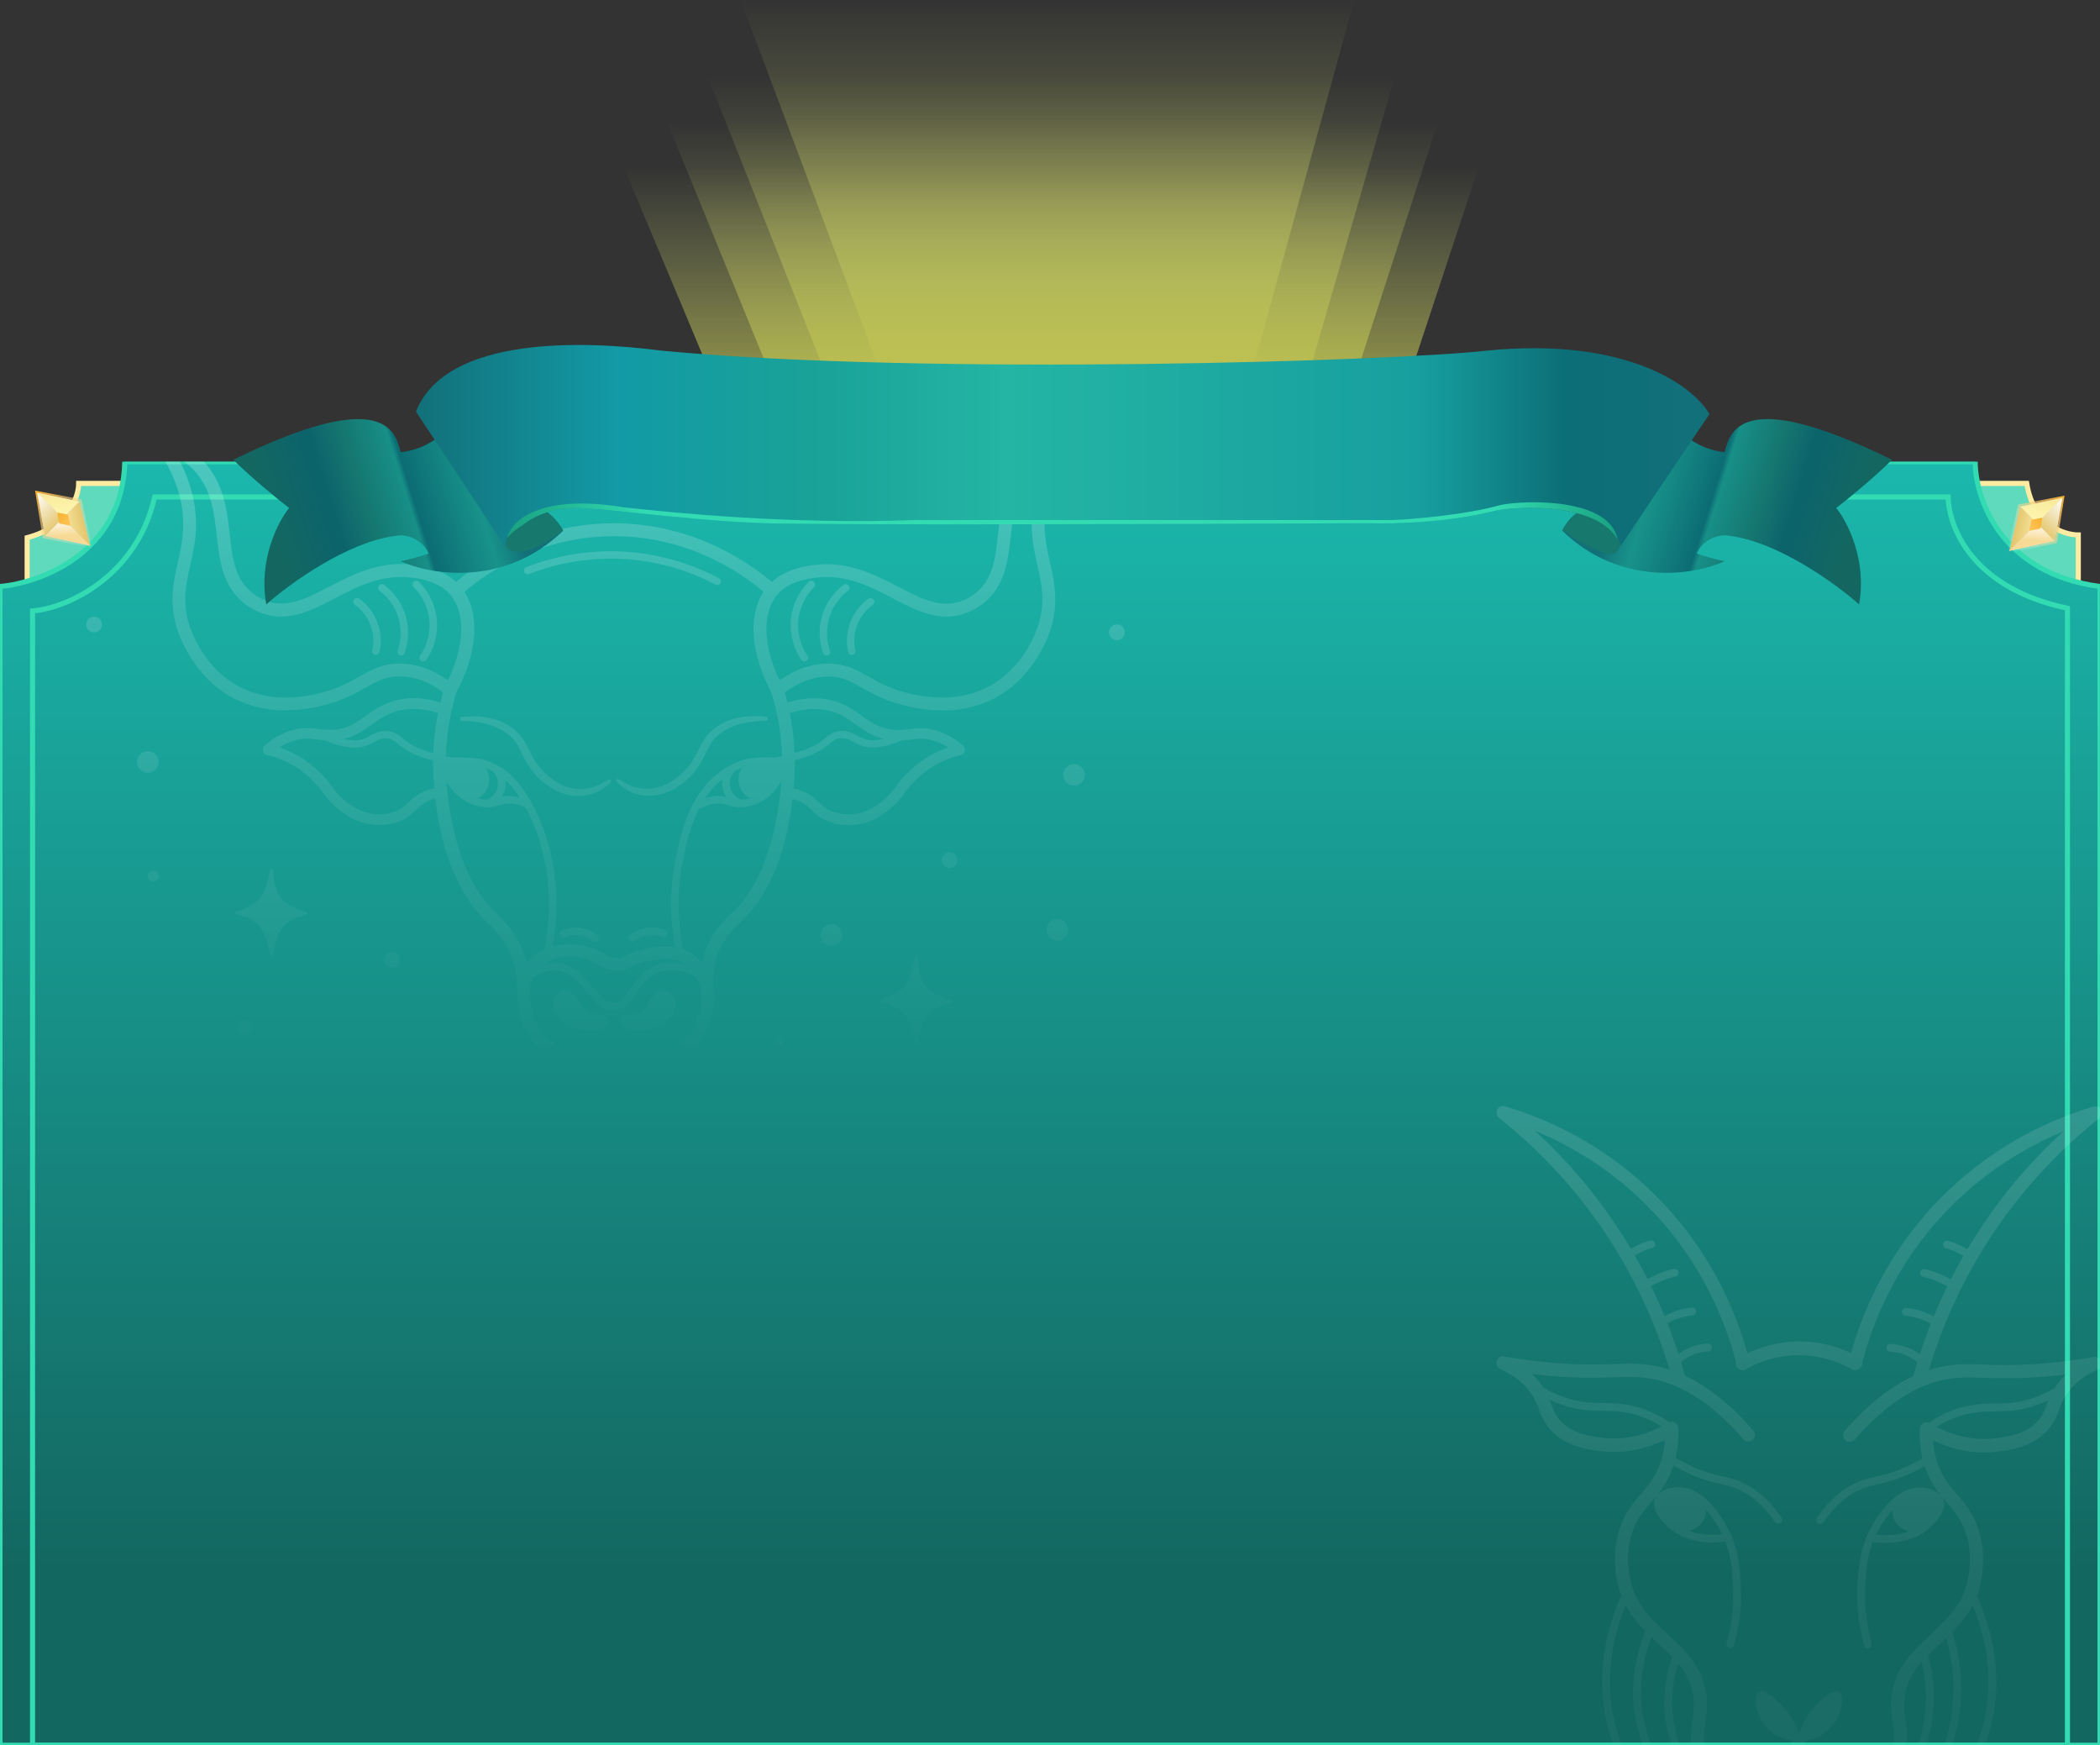 <svg width="414" height="344" viewBox="0 0 414 344" fill="none" xmlns="http://www.w3.org/2000/svg">
<rect x="0" y="0" width="414" height="344" fill="#333333" stroke="none"/>
<g clip-path="url(#clip0_89_28077)">
<path d="M409.721 105.442V116.674H5.349V105.977C13.479 103.837 15.511 97.954 15.511 95.279H399.558C400.842 103.409 406.868 105.442 409.721 105.442Z" fill="#5FDABC" stroke="#FFEBA2"/>
<path d="M0 115.605V344H414V115.605C394.316 113.037 389.395 98.132 389.395 91H24.605C24.177 108.972 8.023 114.891 0 115.605Z" fill="url(#paint0_linear_89_28077)" stroke="#32DBB2"/>
<path d="M30.49 97.954C27.001 113.5 13.373 119.884 6.42 120.419L6.418 344H407.581C407.581 287.302 407.583 135.716 407.583 119.884C389.002 116 384.226 104.194 384.048 97.954H30.49Z" stroke="#32DBB2"/>
<path d="M397.875 99.439L407.013 97.699L405.49 107.054L395.699 109.012L397.875 99.439Z" fill="url(#paint1_linear_89_28077)"/>
<path d="M405.056 106.616L396.136 108.574L398.312 99.871L406.579 98.131L405.056 106.616Z" fill="#D9D9D9"/>
<path d="M401.575 103.135L396.136 108.574L405.056 106.616L401.575 103.135Z" fill="url(#paint2_linear_89_28077)"/>
<path d="M396.136 108.575L401.576 103.135L398.312 99.872L396.136 108.575Z" fill="url(#paint3_linear_89_28077)"/>
<path d="M398.316 99.868L401.579 103.132L406.583 98.128L398.316 99.868Z" fill="url(#paint4_linear_89_28077)"/>
<path d="M405.06 106.613L401.578 103.132L406.583 98.127L405.06 106.613Z" fill="url(#paint5_linear_89_28077)"/>
<path d="M400.524 102.446L402.625 102.036L402.265 104.186L400.014 104.647L400.524 102.446Z" fill="url(#paint6_linear_89_28077)"/>
<path d="M16.054 98.439L6.916 96.699L8.439 106.054L18.23 108.012L16.054 98.439Z" fill="url(#paint7_linear_89_28077)"/>
<path d="M8.872 105.616L17.793 107.574L15.617 98.871L7.349 97.131L8.872 105.616Z" fill="#D9D9D9"/>
<path d="M12.353 102.135L17.793 107.574L8.872 105.616L12.353 102.135Z" fill="url(#paint8_linear_89_28077)"/>
<path d="M17.793 107.575L12.353 102.135L15.617 98.872L17.793 107.575Z" fill="url(#paint9_linear_89_28077)"/>
<path d="M15.613 98.868L12.35 102.132L7.345 97.128L15.613 98.868Z" fill="url(#paint10_linear_89_28077)"/>
<path d="M8.869 105.613L12.35 102.132L7.346 97.127L8.869 105.613Z" fill="url(#paint11_linear_89_28077)"/>
<path d="M13.405 101.446L11.304 101.036L11.664 103.186L13.915 103.647L13.405 101.446Z" fill="url(#paint12_linear_89_28077)"/>
<path opacity="0.4" fill-rule="evenodd" clip-rule="evenodd" d="M123.223 34.098C124.081 34.098 124.772 33.407 124.772 32.549C124.772 31.691 124.081 31 123.223 31C122.365 31 121.674 31.691 121.674 32.549C121.674 33.407 122.365 34.098 123.223 34.098ZM160.696 54.141C161.872 54.141 162.823 53.189 162.823 52.013C162.823 50.837 161.872 49.886 160.696 49.886C159.52 49.886 158.568 50.837 158.568 52.013C158.568 53.189 159.52 54.141 160.696 54.141ZM59.829 76.479C59.642 76.404 59.642 76.162 59.829 76.087C59.964 76.033 60.112 75.976 60.271 75.915C61.428 75.472 63.153 74.811 64.532 73.4C65.545 72.343 66.02 70.386 66.391 68.857L66.391 68.857L66.391 68.856L66.391 68.856L66.391 68.855L66.391 68.855L66.391 68.855C66.498 68.414 66.596 68.008 66.696 67.67C66.752 67.465 67.07 67.465 67.107 67.689C67.154 67.963 67.196 68.278 67.241 68.618L67.241 68.619C67.446 70.16 67.722 72.237 68.898 73.474C70.466 75.135 72.761 75.844 73.862 76.143C74.068 76.199 74.068 76.479 73.862 76.535C73.686 76.598 73.487 76.662 73.27 76.731L73.27 76.731C72.139 77.093 70.544 77.604 69.29 78.905C68.119 80.106 67.667 82.3 67.348 83.848C67.275 84.199 67.21 84.517 67.144 84.783C67.088 84.989 66.79 85.007 66.734 84.783C66.649 84.489 66.564 84.129 66.47 83.73C66.087 82.102 65.548 79.809 64.214 78.55C63.09 77.499 61.681 77.065 60.62 76.738L60.62 76.738L60.62 76.738L60.62 76.738C60.324 76.647 60.056 76.564 59.829 76.479ZM46.411 137.802C49.378 139.276 52.737 140.022 56.339 140.022L56.377 139.985C59.064 139.985 61.882 139.574 64.793 138.753C67.984 137.858 70.149 136.645 72.052 135.562C74.348 134.256 76.177 133.248 79.032 133.304C81.826 133.373 84.62 134.43 87.355 136.446C87.162 137.121 86.984 137.797 86.819 138.474C84.403 137.711 82.037 137.458 79.778 137.727C76.195 138.156 74.012 139.724 72.09 141.105C70.13 142.523 68.413 143.736 65.409 143.848C64.474 143.882 63.679 143.792 62.911 143.705L62.91 143.705L62.684 143.68L62.62 143.672C61.054 143.488 59.443 143.298 57.16 144.053C55.35 144.65 53.67 145.639 52.14 147.002C51.842 147.263 51.73 147.674 51.823 148.047C51.916 148.42 52.233 148.719 52.607 148.812C54.66 149.278 56.544 150.062 58.261 151.145C59.81 152.115 60.874 153.123 61.508 153.739C62.661 154.837 63.171 155.536 63.658 156.204L63.711 156.277C64.121 156.855 64.55 157.452 65.315 158.217L65.329 158.231C66.313 159.215 69.273 162.175 73.639 162.547C74.049 162.603 74.441 162.603 74.833 162.603L74.852 162.584C76.942 162.584 78.771 162.099 80.282 161.11C81.008 160.626 81.511 160.143 81.994 159.678L81.999 159.673C82.596 159.076 83.119 158.572 84.108 158.087C84.649 157.816 85.225 157.607 85.826 157.463C86.7 165.02 89.149 175.13 95.79 181.545C95.865 181.638 95.958 181.731 96.07 181.825C97.209 182.889 99.093 184.699 100.456 187.722C101.435 189.91 101.929 192.341 101.95 194.952C101.926 195.334 101.922 195.705 101.931 196.06L101.93 196.082C101.925 196.167 101.929 196.25 101.941 196.331C101.981 197.22 102.101 197.992 102.191 198.564C102.378 199.777 102.956 203.491 106.185 206.421C106.984 207.145 107.817 207.701 108.64 208.13C109.137 209.548 109.893 210.814 110.869 211.889C114.172 215.528 118.893 215.677 120.965 215.677L121.002 215.696H121.282L121.355 215.695C123.428 215.677 128.129 215.635 131.154 212.038C131.812 211.243 132.344 210.336 132.73 209.336C132.761 209.325 132.792 209.314 132.823 209.303C132.863 209.288 132.905 209.273 132.946 209.258C137.686 207.447 139.646 202.521 139.981 201.55C140.228 200.848 141.059 198.195 140.679 195.18C140.679 195.139 140.676 195.097 140.672 195.056C140.392 192.387 140.728 189.924 141.624 187.703C142.784 184.83 144.653 183.084 145.796 182.016L145.841 181.974C145.925 181.899 146 181.825 146.07 181.755C146.105 181.72 146.138 181.686 146.172 181.654C146.205 181.622 146.238 181.591 146.27 181.563C152.908 175.152 155.357 165.05 156.233 157.494C156.828 157.636 157.398 157.837 157.934 158.105C158.923 158.591 159.446 159.095 160.043 159.692L160.143 159.788C160.596 160.225 161.065 160.677 161.76 161.129C163.29 162.099 165.1 162.603 167.19 162.603L167.209 162.622C167.601 162.622 167.993 162.603 168.403 162.566C172.769 162.194 175.729 159.234 176.713 158.25L176.726 158.236C177.492 157.471 177.921 156.874 178.331 156.295C178.817 155.605 179.339 154.896 180.534 153.757L180.623 153.673C181.266 153.067 182.302 152.09 183.781 151.163C185.498 150.1 187.382 149.316 189.435 148.831C189.827 148.737 190.126 148.439 190.219 148.065C190.312 147.692 190.2 147.282 189.902 147.02C188.371 145.658 186.692 144.669 184.882 144.072C182.589 143.314 180.956 143.508 179.401 143.693L179.358 143.699L179.153 143.722L179.153 143.722C178.375 143.809 177.559 143.901 176.633 143.867C173.629 143.755 171.93 142.542 169.952 141.123C168.03 139.742 165.847 138.175 162.264 137.745C160.009 137.477 157.648 137.729 155.237 138.488C155.074 137.819 154.898 137.152 154.707 136.485C157.458 134.468 160.251 133.41 163.029 133.341C165.876 133.267 167.684 134.288 169.99 135.589L170.008 135.599L170.143 135.675L170.143 135.675L170.143 135.675L170.143 135.675C172.014 136.721 174.152 137.916 177.268 138.791C180.179 139.612 182.997 140.022 185.684 140.022L185.721 140.06C189.323 140.06 192.682 139.313 195.65 137.839C204.047 133.677 206.903 124.813 207.201 123.824C208.731 118.673 207.854 114.698 206.996 110.873C206.175 107.215 205.335 103.427 206.529 98.294C207.388 94.656 209.067 91.166 211.531 87.937C211.867 87.489 211.867 86.874 211.549 86.426C211.213 85.959 210.635 85.772 210.112 85.959C206.231 87.265 203.189 89.3 201.061 91.987C197.803 96.101 197.257 100.977 196.773 105.299L196.769 105.33L196.759 105.422C196.222 110.142 195.757 114.231 192.234 116.975C191.488 117.554 190.648 118.039 189.808 118.375C185.594 120.064 181.694 118.042 177.19 115.706L177.118 115.669C172.453 113.243 167.153 110.499 160.453 111.376C158.771 111.595 155.026 112.087 152.172 114.711C147.154 110.473 135.499 102.536 119.117 103.184C105.065 103.763 95.086 110.312 89.925 114.707C87.067 112.054 83.297 111.559 81.607 111.339C74.889 110.462 69.608 113.205 64.942 115.631L64.901 115.653C60.384 117.995 56.494 120.012 52.252 118.337C51.413 118.001 50.573 117.516 49.826 116.938C46.281 114.176 45.814 110.07 45.291 105.293L45.288 105.262C44.804 100.94 44.257 96.064 40.999 91.95C38.872 89.262 35.83 87.247 31.948 85.922C31.407 85.754 30.828 85.94 30.511 86.388C30.175 86.855 30.194 87.452 30.53 87.9C32.993 91.128 34.673 94.618 35.531 98.257C36.726 103.389 35.886 107.178 35.065 110.835L35.053 110.887C34.198 114.715 33.318 118.659 34.859 123.787C35.158 124.776 38.013 133.64 46.411 137.802ZM129.689 209.728C128.987 209.686 128.298 209.562 127.571 209.426C126.004 209.127 124.063 208.772 120.778 209.071C119.584 209.183 118.782 209.314 118.072 209.444L118.035 209.451C116.877 209.653 115.946 209.816 114.284 209.65C113.719 209.592 112.946 209.514 112.054 209.328C112.263 209.631 112.49 209.919 112.735 210.191C115.46 213.177 119.509 213.177 121.245 213.158C122.943 213.158 126.899 213.139 129.195 210.396C129.373 210.185 129.538 209.961 129.689 209.728ZM110.291 206.114C111.941 206.853 113.527 207.012 114.527 207.112C115.794 207.236 116.463 207.122 117.482 206.949L117.482 206.949L117.625 206.925C118.352 206.794 119.248 206.645 120.536 206.514C121.469 206.421 122.327 206.402 123.092 206.402L123.13 206.421C125.313 206.421 126.862 206.701 128.057 206.944C129.624 207.242 130.576 207.41 132.05 206.85C135.745 205.432 137.331 201.457 137.593 200.655C137.769 200.161 139.159 195.925 137.194 192.469C134.525 191.192 132.169 190.883 130.165 191.529C127.89 192.256 126.695 194.009 125.539 195.707L125.537 195.709C124.38 197.407 123.279 199.012 121.245 199.18H120.928V199.199C118.763 199.199 117.251 197.407 115.665 195.523C114.004 193.544 112.269 191.492 109.637 191.268C108.167 191.141 106.602 191.618 105.001 192.686C104.701 193.376 104.544 194.085 104.476 194.772C104.481 195.235 104.472 195.703 104.449 196.176L104.448 196.19L104.447 196.206C104.484 196.94 104.587 197.61 104.673 198.154C104.823 199.162 105.289 202.203 107.864 204.536C108.589 205.192 109.354 205.674 110.109 206.031C110.172 206.054 110.233 206.082 110.291 206.114ZM138.379 189.79C138.585 188.734 138.889 187.713 139.291 186.733C140.69 183.299 142.93 181.227 144.143 180.108C144.292 179.977 144.422 179.847 144.534 179.735L144.535 179.735C151.781 172.729 153.592 160.32 154.039 153.978C153.083 155.61 151.675 157.287 149.667 158.199C148.939 158.535 147.446 159.207 145.487 159.095C144.647 159.039 144.087 158.871 143.583 158.703C143.191 158.572 142.837 158.46 142.333 158.404C141.045 158.236 139.646 158.554 138.153 159.319C138.041 159.375 137.929 159.393 137.817 159.393C137.806 159.393 137.794 159.393 137.783 159.392C135.913 163.056 135.128 167.066 134.57 169.937C133.472 175.514 133.516 181.275 134.671 187.077C134.823 187.132 134.97 187.192 135.111 187.255C136.354 187.822 137.451 188.667 138.379 189.79ZM133.107 186.693C132.041 180.95 132.044 175.237 133.133 169.695L133.139 169.664C134.147 164.547 135.834 155.988 142.855 151.499C143.198 151.281 143.529 151.087 143.847 150.914C143.897 150.879 143.951 150.85 144.007 150.828C145.865 149.843 147.216 149.594 147.393 149.562L147.409 149.559C149.742 149.204 151.813 149.279 151.906 149.297H151.944C151.972 149.297 152.002 149.298 152.034 149.298L152.113 149.3C152.508 149.307 153.169 149.32 153.941 149.111C154.012 149.09 154.084 149.069 154.155 149.047C154.036 144.882 153.355 140.702 152.114 136.578C147.99 128.866 147.421 121.385 150.53 116.645C145.778 112.623 134.741 105.092 119.229 105.722C105.565 106.278 95.826 113.037 91.56 116.65C94.636 121.379 94.058 128.854 89.946 136.541C88.699 140.685 88.019 144.896 87.904 149.076C87.963 149.095 88.023 149.112 88.083 149.129C88.997 149.372 89.725 149.335 90.08 149.316H90.117C90.117 149.316 92.282 149.223 94.615 149.577C94.677 149.577 96.059 149.812 97.985 150.829C98.076 150.857 98.163 150.903 98.24 150.967C98.538 151.131 98.849 151.315 99.168 151.518C100.932 152.652 102.992 154.978 104.821 158.269C104.839 158.296 104.855 158.325 104.869 158.354C106.543 161.389 108.02 165.233 108.891 169.713C109.968 175.206 109.976 180.865 108.93 186.55C109.415 186.413 109.936 186.298 110.496 186.21C112.264 185.925 113.69 186.169 114.676 186.337L114.807 186.36C116.99 186.751 118.147 187.423 119.062 187.965L119.156 188.019C119.85 188.419 120.333 188.697 121.226 188.804C122.197 188.916 122.645 188.711 123.54 188.282C124.548 187.797 125.929 187.143 128.56 186.77C130.281 186.523 131.815 186.498 133.107 186.693ZM107.302 187.141C108.481 181.345 108.532 175.567 107.435 169.993C106.603 165.734 105.224 162.088 103.67 159.217C102.27 158.526 100.938 158.244 99.691 158.404C99.287 158.449 98.98 158.542 98.672 158.634C98.596 158.657 98.519 158.68 98.44 158.703L98.307 158.743L98.307 158.743C97.836 158.884 97.303 159.044 96.537 159.095C96.427 159.101 96.317 159.105 96.21 159.106C96.162 159.113 96.113 159.113 96.07 159.113L96.064 159.107C94.361 159.096 93.047 158.508 92.386 158.212L92.386 158.212L92.357 158.199C90.379 157.301 88.984 155.661 88.029 154.053C88.487 160.429 90.305 172.733 97.526 179.697C97.6 179.772 97.694 179.865 97.806 179.959L97.817 179.969C98.995 181.091 101.207 183.198 102.751 186.658C103.203 187.668 103.568 188.716 103.844 189.802C104.545 188.91 105.643 187.895 107.302 187.141ZM109.787 189.793C108.937 189.726 108.076 189.811 107.207 190.048C108.073 189.453 109.257 188.927 110.869 188.674C112.306 188.431 113.426 188.636 114.34 188.804C116.094 189.122 116.953 189.625 117.774 190.111L117.803 190.127C118.633 190.607 119.489 191.102 120.928 191.268C122.599 191.47 123.547 191.021 124.555 190.544L124.604 190.521C125.5 190.092 126.638 189.551 128.896 189.234C131.882 188.804 133.412 189.215 134.047 189.513C134.431 189.688 134.774 189.891 135.076 190.104C133.14 189.596 131.345 189.606 129.717 190.129C126.973 191.019 125.519 193.144 124.347 194.855L124.324 194.888L124.318 194.897C123.294 196.404 122.474 197.613 121.133 197.706C119.548 197.836 118.28 196.327 116.807 194.575L116.803 194.571L116.789 194.553C115.019 192.449 113.006 190.054 109.787 189.793ZM97.3 152.123C96.733 151.821 96.224 151.6 95.796 151.437C96.428 152.491 96.604 153.766 96.238 154.933C95.836 156.203 94.929 156.943 94.212 157.347C94.703 157.495 95.283 157.613 95.936 157.629C97.139 157.157 97.998 156.122 98.16 154.896C98.363 153.51 97.587 152.462 97.3 152.123ZM98.901 157.049C99.085 157.009 99.285 156.974 99.504 156.949C100.454 156.826 101.445 156.91 102.464 157.191C101.522 155.755 100.553 154.595 99.629 153.743C99.693 154.16 99.705 154.615 99.635 155.101C99.533 155.805 99.279 156.466 98.901 157.049ZM85.419 148.405C85.522 145.784 85.837 143.157 86.362 140.539C84.162 139.823 82.028 139.574 80.021 139.817C76.996 140.169 75.208 141.444 73.335 142.78L73.303 142.803L73.263 142.831C71.683 143.956 70.066 145.107 67.765 145.641C68.233 145.741 68.778 145.835 69.384 145.901C70.976 146.084 71.922 145.585 72.927 145.055L72.986 145.024C74.031 144.464 75.132 143.885 76.774 144.165C77.987 144.371 78.603 144.874 79.331 145.49L79.38 145.531C80.002 146.044 80.71 146.627 82.055 147.263C83.121 147.769 84.247 148.154 85.419 148.405ZM64.043 145.915C63.458 145.879 62.922 145.815 62.423 145.751C60.949 145.565 59.68 145.415 57.813 146.031C56.88 146.33 55.984 146.759 55.126 147.319C56.638 147.842 58.056 148.513 59.381 149.334C61.098 150.417 62.274 151.518 62.964 152.19C64.29 153.442 64.889 154.277 65.407 154.998L65.427 155.026L65.541 155.182L65.541 155.182C65.904 155.679 66.235 156.133 66.827 156.725L66.843 156.74C67.787 157.685 70.243 160.141 73.844 160.438C75.953 160.625 77.744 160.252 79.144 159.337C79.704 158.964 80.114 158.572 80.543 158.161L80.552 158.153C81.184 157.539 81.912 156.834 83.194 156.202C83.953 155.822 84.764 155.545 85.616 155.366C85.53 154.361 85.472 153.42 85.433 152.563C85.391 151.667 85.375 150.77 85.383 149.872C83.997 149.595 82.667 149.151 81.421 148.551C79.872 147.823 79.051 147.133 78.397 146.573C77.744 146.031 77.352 145.714 76.55 145.584C75.393 145.397 74.647 145.789 73.695 146.293C72.575 146.89 71.306 147.562 69.235 147.338C67.186 147.105 65.791 146.604 65.462 146.486C65.422 146.471 65.398 146.463 65.39 146.461C65.344 146.442 65.292 146.419 65.241 146.395C65.19 146.372 65.138 146.349 65.092 146.33L65.031 146.304C64.753 146.185 64.436 146.049 64.043 145.915ZM35 90.119C36.376 92.54 37.362 95.072 37.976 97.697C39.32 103.389 38.368 107.644 37.51 111.395L37.501 111.435C36.683 115.096 35.909 118.559 37.267 123.059C37.528 123.954 40.085 131.848 47.531 135.543C50.741 137.148 56.227 138.585 64.065 136.365C66.958 135.543 68.992 134.405 70.765 133.397L70.825 133.364C73.229 132.014 75.516 130.729 79.051 130.803C82.204 130.878 85.302 131.979 88.326 134.088C91.591 127.314 91.797 120.819 88.811 117.274C86.534 114.568 82.82 114.082 81.234 113.877C75.343 113.115 70.655 115.536 66.12 117.878L66.062 117.908C61.191 120.446 56.582 122.835 51.263 120.726C50.2 120.315 49.154 119.7 48.221 118.972C43.836 115.557 43.276 110.499 42.735 105.61C42.268 101.43 41.783 97.1 38.984 93.554C37.926 92.219 36.592 91.067 35 90.119ZM142.444 153.543C141.041 154.649 139.899 155.957 138.963 157.367C140.187 156.941 141.372 156.802 142.52 156.949C142.751 156.976 142.959 157.013 143.151 157.055C142.768 156.469 142.51 155.8 142.407 155.082C142.327 154.525 142.354 154.009 142.444 153.543ZM146.149 157.627C146.772 157.605 147.332 157.489 147.81 157.346C147.092 156.942 146.187 156.202 145.785 154.933C145.41 153.736 145.605 152.425 146.278 151.356C145.866 151.511 145.376 151.721 144.832 152.003C144.826 152.009 144.821 152.016 144.815 152.022C144.628 152.227 143.658 153.347 143.882 154.877C144.064 156.118 144.925 157.162 146.149 157.627ZM156.677 149.823C156.687 150.745 156.67 151.664 156.628 152.582C156.589 153.44 156.53 154.382 156.444 155.388C157.289 155.568 158.094 155.843 158.848 156.221C160.131 156.852 160.858 157.558 161.49 158.172L161.498 158.18L161.604 158.282C161.996 158.658 162.384 159.031 162.898 159.356C164.298 160.27 166.071 160.625 168.198 160.457C171.798 160.16 174.255 157.704 175.199 156.759L175.215 156.743C175.807 156.151 176.138 155.698 176.5 155.201L176.5 155.201L176.501 155.201L176.615 155.045L176.635 155.017L176.635 155.017C177.153 154.295 177.752 153.461 179.078 152.208L179.106 152.182C179.8 151.525 180.967 150.421 182.661 149.353C183.986 148.513 185.404 147.842 186.916 147.338C186.057 146.778 185.162 146.349 184.229 146.05C182.362 145.434 181.093 145.583 179.619 145.77C179.08 145.839 178.5 145.908 177.859 145.942C177.448 146.085 177.046 146.246 176.652 146.423H176.615L176.606 146.427L176.587 146.434C176.369 146.518 174.922 147.073 172.77 147.3C170.699 147.524 169.43 146.853 168.31 146.255C167.358 145.752 166.612 145.36 165.455 145.546C164.685 145.672 164.293 145.986 163.686 146.472L163.607 146.535L163.572 146.565C162.924 147.102 162.105 147.781 160.584 148.514C159.355 149.106 158.043 149.546 156.677 149.823ZM174.176 145.636C171.904 145.088 170.295 143.939 168.739 142.821C166.854 141.459 165.063 140.19 162.021 139.836C160.002 139.593 157.886 139.84 155.696 140.552C156.218 143.154 156.533 145.767 156.639 148.371C157.798 148.118 158.913 147.745 159.968 147.245C161.314 146.608 162.021 146.025 162.644 145.512L162.693 145.472L162.739 145.434C163.447 144.853 164.062 144.348 165.25 144.147C166.879 143.869 167.958 144.436 169.014 144.992L169.038 145.005L169.044 145.008C170.068 145.548 171.019 146.05 172.64 145.882C173.212 145.817 173.728 145.729 174.176 145.636ZM171.259 133.397C168.907 132.054 166.668 130.803 163.29 130.803H163.271H162.954C159.8 130.878 156.684 131.979 153.679 134.088C150.432 127.314 150.208 120.819 153.194 117.274C155.471 114.568 159.184 114.082 160.771 113.877C166.686 113.093 171.389 115.538 175.943 117.908C180.813 120.446 185.423 122.835 190.741 120.726C191.805 120.315 192.85 119.7 193.783 118.972C198.169 115.557 198.729 110.499 199.27 105.61C199.736 101.43 200.222 97.1 203.021 93.554C204.085 92.211 205.428 91.054 207.033 90.102C205.671 92.547 204.663 95.085 204.047 97.697C202.722 103.389 203.674 107.644 204.514 111.395L204.523 111.435C205.341 115.096 206.114 118.559 204.756 123.059C204.477 123.936 201.939 131.848 194.492 135.543C191.283 137.148 185.796 138.585 177.958 136.365C175.082 135.548 173.073 134.418 171.289 133.415L171.259 133.397ZM122.029 153.627C123.242 154.429 124.548 155.045 125.91 155.306C126.582 155.437 127.273 155.493 127.944 155.437H127.945C128.15 155.437 128.318 155.437 128.486 155.4C128.598 155.4 128.71 155.383 128.821 155.366C128.877 155.358 128.933 155.35 128.989 155.344C129.325 155.288 129.661 155.213 129.979 155.12C131.304 154.746 132.517 154.037 133.618 153.16C134.737 152.283 135.689 151.238 136.454 150.062C136.861 149.437 137.205 148.758 137.562 148.055C137.875 147.437 138.198 146.799 138.582 146.162C138.992 145.49 139.496 144.818 140.075 144.258C140.653 143.68 141.306 143.213 141.997 142.803C142.687 142.392 143.415 142.075 144.162 141.832C144.908 141.571 145.673 141.422 146.438 141.31C147.203 141.198 147.969 141.142 148.752 141.142C149.517 141.142 150.283 141.179 151.029 141.273C151.253 141.291 151.421 141.497 151.384 141.72C151.365 141.926 151.197 142.075 150.992 142.075C149.517 142.112 148.062 142.224 146.662 142.523C145.263 142.822 143.919 143.325 142.743 144.053C142.165 144.426 141.605 144.856 141.138 145.322C140.653 145.807 140.261 146.349 139.907 146.946C139.654 147.371 139.43 147.834 139.201 148.307C139.108 148.499 139.014 148.693 138.918 148.887C138.582 149.558 138.227 150.249 137.798 150.921C137.369 151.574 136.883 152.227 136.342 152.806C135.801 153.384 135.204 153.907 134.588 154.392C133.356 155.362 131.919 156.146 130.352 156.538C129.96 156.631 129.568 156.725 129.157 156.762L129.154 156.762L128.922 156.783C128.833 156.792 128.746 156.8 128.662 156.808L128.56 156.818H127.982C127.179 156.837 126.358 156.743 125.574 156.519C124.025 156.071 122.644 155.213 121.581 154.093C121.45 153.963 121.469 153.757 121.581 153.627C121.693 153.515 121.861 153.515 121.991 153.589L122.029 153.627ZM157.971 130.075C158.12 130.281 158.344 130.393 158.587 130.393C158.718 130.393 158.867 130.355 158.998 130.262C159.333 130.038 159.408 129.572 159.184 129.236C157.803 127.22 157.15 124.682 157.374 122.256C157.598 119.83 158.736 117.46 160.472 115.743C160.752 115.463 160.752 114.997 160.472 114.698C160.192 114.418 159.725 114.418 159.427 114.698C157.449 116.658 156.161 119.364 155.9 122.126C155.638 124.887 156.404 127.78 157.971 130.075ZM162.954 129.217C162.656 129.217 162.376 129.03 162.264 128.732C161.424 126.362 161.349 123.749 162.077 121.342C162.805 118.934 164.298 116.788 166.295 115.277C166.612 115.034 167.078 115.09 167.321 115.426C167.564 115.743 167.508 116.21 167.172 116.452C165.417 117.777 164.111 119.662 163.477 121.771C162.842 123.88 162.898 126.175 163.645 128.247C163.775 128.639 163.589 129.049 163.197 129.18C163.122 129.217 163.029 129.217 162.954 129.217ZM167.209 128.527C167.284 128.863 167.582 129.086 167.918 129.086C167.946 129.086 167.974 129.082 168.002 129.077C168.03 129.072 168.058 129.068 168.086 129.068C168.478 128.975 168.72 128.583 168.627 128.191C167.843 124.869 169.262 121.174 172.061 119.214C172.397 118.972 172.471 118.524 172.248 118.188C172.005 117.852 171.557 117.777 171.221 118.001C167.955 120.297 166.294 124.626 167.209 128.527ZM124.66 185.669C124.455 185.669 124.231 185.576 124.082 185.389C123.82 185.072 123.876 184.605 124.194 184.344C126.097 182.795 128.896 182.385 131.173 183.355C131.546 183.523 131.714 183.952 131.565 184.325C131.397 184.699 130.968 184.867 130.595 184.717C128.822 183.952 126.62 184.269 125.127 185.482C124.996 185.594 124.828 185.65 124.66 185.65V185.669ZM120.424 154.131C119.36 155.25 117.998 156.127 116.43 156.557C115.665 156.781 114.844 156.874 114.023 156.855H113.444C113.239 156.855 113.034 156.837 112.847 156.799C112.436 156.762 112.045 156.669 111.653 156.575L111.653 156.575C110.085 156.183 108.648 155.4 107.416 154.429C106.801 153.944 106.203 153.421 105.662 152.843C105.121 152.264 104.636 151.63 104.207 150.958C103.777 150.286 103.423 149.596 103.087 148.924C102.996 148.742 102.907 148.561 102.82 148.382L102.818 148.377L102.817 148.375L102.816 148.373L102.816 148.373C102.582 147.895 102.355 147.429 102.098 146.983C101.743 146.386 101.351 145.826 100.866 145.36C100.4 144.893 99.84 144.464 99.261 144.091C98.085 143.363 96.742 142.859 95.342 142.56C93.943 142.243 92.487 142.15 91.013 142.112C90.789 142.112 90.602 141.926 90.621 141.702C90.621 141.497 90.789 141.329 90.975 141.31C91.722 141.235 92.487 141.179 93.252 141.179C94.017 141.179 94.782 141.235 95.566 141.347C96.331 141.459 97.096 141.627 97.843 141.87C98.589 142.112 99.317 142.43 100.008 142.84C100.698 143.251 101.351 143.717 101.93 144.296C102.508 144.856 103.012 145.527 103.423 146.199C103.807 146.837 104.13 147.474 104.443 148.092L104.443 148.092L104.443 148.092L104.443 148.092L104.443 148.092L104.443 148.092L104.443 148.093L104.443 148.093L104.443 148.093L104.443 148.093L104.443 148.093L104.443 148.093L104.443 148.093L104.443 148.093L104.444 148.093L104.444 148.093L104.444 148.093L104.444 148.094L104.444 148.094L104.444 148.094L104.444 148.094L104.444 148.094L104.444 148.094L104.444 148.094L104.444 148.094L104.444 148.094L104.444 148.094L104.444 148.094L104.444 148.095L104.444 148.095L104.444 148.095L104.444 148.095L104.444 148.095L104.444 148.095L104.444 148.095L104.444 148.095L104.445 148.095L104.445 148.095L104.445 148.095L104.445 148.096L104.445 148.096L104.445 148.096C104.8 148.798 105.144 149.475 105.55 150.1C106.315 151.275 107.267 152.302 108.387 153.197C109.488 154.075 110.701 154.784 112.026 155.157C112.362 155.25 112.679 155.325 113.015 155.381L113.519 155.437C113.66 155.437 113.802 155.45 113.966 155.465L114.06 155.474C114.732 155.53 115.422 155.474 116.094 155.344C117.438 155.082 118.744 154.466 119.976 153.664C120.125 153.571 120.33 153.608 120.424 153.757C120.517 153.888 120.48 154.056 120.386 154.168L120.424 154.131ZM83.025 130.262C83.137 130.356 83.287 130.393 83.436 130.393C83.679 130.393 83.903 130.281 84.052 130.076C85.638 127.799 86.385 124.906 86.123 122.126C85.862 119.345 84.574 116.639 82.596 114.698C82.298 114.4 81.831 114.4 81.551 114.698C81.253 114.997 81.253 115.463 81.551 115.743C83.287 117.46 84.425 119.83 84.649 122.256C84.873 124.682 84.22 127.22 82.839 129.236C82.615 129.572 82.689 130.038 83.025 130.262ZM79.069 129.217C79.069 129.217 78.901 129.217 78.827 129.18C78.435 129.049 78.248 128.62 78.379 128.247C79.125 126.175 79.181 123.88 78.547 121.771C77.912 119.662 76.606 117.777 74.852 116.453C74.534 116.21 74.46 115.743 74.702 115.426C74.945 115.109 75.412 115.034 75.729 115.277C77.726 116.788 79.237 118.935 79.946 121.342C80.674 123.749 80.6 126.362 79.76 128.732C79.648 129.031 79.368 129.217 79.069 129.217ZM73.937 129.068C73.993 129.087 74.105 129.087 74.105 129.087C74.441 129.087 74.74 128.863 74.814 128.527C75.748 124.626 74.087 120.297 70.802 118.001C70.466 117.777 70 117.852 69.776 118.188C69.552 118.524 69.626 118.99 69.962 119.214C72.762 121.174 74.18 124.869 73.396 128.191C73.303 128.583 73.545 128.975 73.937 129.068ZM117.363 185.669C117.195 185.669 117.027 185.613 116.897 185.501C115.404 184.288 113.202 183.971 111.429 184.736C111.056 184.904 110.626 184.736 110.458 184.344C110.29 183.971 110.458 183.542 110.85 183.374C113.108 182.403 115.926 182.814 117.83 184.363C118.147 184.624 118.184 185.091 117.942 185.408C117.792 185.594 117.587 185.688 117.363 185.688V185.669ZM123.914 199.871C123.335 199.908 122.645 200.151 122.365 200.71C122.104 201.197 122.313 201.749 122.358 201.867C122.361 201.876 122.363 201.882 122.365 201.886C122.85 202.987 124.623 203.174 125.257 203.23C127.683 203.472 129.568 202.334 130.445 201.793C131.416 201.196 132.218 200.692 132.722 199.665C132.946 199.236 133.562 197.855 132.853 196.586C132.33 195.634 131.136 195.075 130.109 195.392C129.102 195.709 128.486 196.679 127.945 197.594C127.403 198.49 126.769 199.46 125.761 199.759C125.363 199.871 124.948 199.866 124.534 199.862C124.326 199.86 124.119 199.858 123.914 199.871ZM119.808 200.71C119.528 200.151 118.838 199.908 118.259 199.871C118.054 199.858 117.846 199.86 117.639 199.862C117.224 199.866 116.81 199.871 116.412 199.759C115.404 199.46 114.769 198.49 114.228 197.594C113.687 196.679 113.071 195.709 112.063 195.392C111.037 195.075 109.843 195.634 109.32 196.586C108.611 197.855 109.227 199.236 109.451 199.665C109.955 200.692 110.757 201.196 111.727 201.793C112.605 202.334 114.489 203.472 116.915 203.23C117.55 203.174 119.323 202.987 119.808 201.886C119.809 201.882 119.812 201.876 119.815 201.867C119.86 201.749 120.069 201.197 119.808 200.71ZM141.381 115.314C141.269 115.314 141.138 115.295 141.045 115.221C135.372 112.216 128.971 110.462 122.57 110.163C116.393 109.865 110.066 110.891 104.3 113.149C103.927 113.299 103.497 113.112 103.348 112.739C103.199 112.366 103.385 111.936 103.759 111.787C109.73 109.454 116.262 108.391 122.644 108.708C129.269 109.044 135.857 110.854 141.735 113.952C142.09 114.138 142.239 114.586 142.034 114.941C141.903 115.183 141.642 115.333 141.381 115.333V115.314ZM173.573 197.127C173.386 197.202 173.386 197.445 173.573 197.519V197.501C173.799 197.586 174.067 197.668 174.361 197.759L174.363 197.759L174.363 197.76L174.364 197.76L174.364 197.76L174.364 197.76C175.425 198.087 176.834 198.521 177.958 199.572C179.292 200.831 179.831 203.124 180.214 204.751L180.214 204.752L180.215 204.753C180.309 205.152 180.393 205.511 180.478 205.805C180.534 206.029 180.832 206.011 180.888 205.805C180.954 205.54 181.019 205.222 181.091 204.871L181.092 204.87L181.092 204.87C181.411 203.322 181.863 201.128 183.034 199.927C184.288 198.626 185.883 198.115 187.014 197.753C187.23 197.683 187.43 197.62 187.606 197.557C187.812 197.501 187.812 197.221 187.606 197.165C186.505 196.866 184.21 196.138 182.642 194.496C181.465 193.273 181.19 191.199 180.985 189.658C180.94 189.318 180.898 189.003 180.851 188.73C180.813 188.506 180.496 188.506 180.44 188.711C180.34 189.049 180.242 189.455 180.135 189.896L180.134 189.897L180.134 189.897C179.763 191.427 179.289 193.383 178.275 194.44C176.897 195.852 175.172 196.512 174.014 196.956L174.014 196.956L173.906 196.997C173.788 197.043 173.677 197.086 173.573 197.127ZM46.467 179.791C46.281 179.865 46.281 180.108 46.467 180.182V180.164C46.695 180.249 46.963 180.332 47.258 180.423C48.319 180.75 49.729 181.184 50.853 182.235C52.186 183.494 52.726 185.787 53.109 187.415L53.109 187.415C53.203 187.814 53.287 188.174 53.372 188.468C53.428 188.692 53.727 188.674 53.782 188.468C53.848 188.202 53.914 187.884 53.986 187.533C54.305 185.985 54.758 183.791 55.929 182.59C57.182 181.289 58.778 180.778 59.909 180.416L59.909 180.416L59.909 180.416C60.125 180.346 60.324 180.283 60.501 180.22C60.706 180.164 60.706 179.884 60.501 179.828C59.4 179.529 57.104 178.801 55.537 177.159C54.36 175.936 54.084 173.862 53.88 172.321C53.834 171.981 53.792 171.666 53.745 171.393C53.708 171.169 53.391 171.169 53.335 171.374C53.234 171.713 53.136 172.119 53.029 172.56C52.658 174.09 52.184 176.046 51.17 177.103C49.791 178.515 48.066 179.176 46.909 179.619L46.909 179.619L46.908 179.619L46.901 179.622L46.9 179.622L46.896 179.624L46.89 179.626C46.739 179.684 46.597 179.739 46.467 179.791ZM161.778 87.303C161.778 88.478 160.827 89.43 159.651 89.43C158.475 89.43 157.524 88.478 157.524 87.303C157.524 86.127 158.475 85.175 159.651 85.175C160.827 85.175 161.778 86.127 161.778 87.303ZM186.692 76.945C186.692 78.121 185.74 79.073 184.564 79.073C183.389 79.073 182.437 78.121 182.437 76.945C182.437 75.77 183.389 74.818 184.564 74.818C185.74 74.818 186.692 75.77 186.692 76.945ZM88.475 58.638C89.65 58.638 90.602 57.687 90.602 56.511C90.602 55.335 89.65 54.383 88.475 54.383C87.299 54.383 86.347 55.335 86.347 56.511C86.347 57.687 87.299 58.638 88.475 58.638ZM31.276 150.174C31.276 151.35 30.324 152.302 29.149 152.302C27.973 152.302 27.021 151.35 27.021 150.174C27.021 148.999 27.973 148.047 29.149 148.047C30.324 148.047 31.276 148.999 31.276 150.174ZM77.016 217.879C78.192 217.879 79.144 216.928 79.144 215.752C79.144 214.576 78.192 213.624 77.016 213.624C75.841 213.624 74.889 214.576 74.889 215.752C74.889 216.928 75.841 217.879 77.016 217.879ZM123.97 233.872C123.97 235.048 123.018 236 121.842 236C120.666 236 119.715 235.048 119.715 233.872C119.715 232.697 120.666 231.745 121.842 231.745C123.018 231.745 123.97 232.697 123.97 233.872ZM213.863 152.731C213.863 153.906 212.911 154.858 211.736 154.858C210.561 154.858 209.609 153.906 209.609 152.731C209.609 151.556 210.561 150.604 211.736 150.604C212.911 150.604 213.863 151.556 213.863 152.731ZM208.451 185.37C209.626 185.37 210.579 184.418 210.579 183.243C210.579 182.068 209.626 181.115 208.451 181.115C207.276 181.115 206.324 182.068 206.324 183.243C206.324 184.418 207.276 185.37 208.451 185.37ZM163.925 186.415C165.1 186.415 166.052 185.464 166.052 184.288C166.052 183.112 165.1 182.16 163.925 182.16C162.749 182.16 161.797 183.112 161.797 184.288C161.797 185.464 162.749 186.415 163.925 186.415ZM91.255 94.543C92.111 94.543 92.804 93.85 92.804 92.995C92.804 92.139 92.111 91.446 91.255 91.446C90.4 91.446 89.707 92.139 89.707 92.995C89.707 93.85 90.4 94.543 91.255 94.543ZM133.524 94.973C134.383 94.973 135.073 94.282 135.073 93.424C135.073 92.565 134.383 91.875 133.524 91.875C132.666 91.875 131.975 92.565 131.975 93.424C131.975 94.282 132.666 94.973 133.524 94.973ZM151.57 68.716C151.57 69.574 150.88 70.264 150.021 70.264C149.163 70.264 148.472 69.574 148.472 68.716C148.472 67.857 149.163 67.166 150.021 67.166C150.88 67.166 151.57 67.857 151.57 68.716ZM64.028 52.89C64.028 53.749 63.337 54.439 62.479 54.439C61.62 54.439 60.93 53.749 60.93 52.89C60.93 52.032 61.62 51.342 62.479 51.342C63.337 51.342 64.028 52.032 64.028 52.89ZM77.278 190.745C78.136 190.745 78.827 190.054 78.827 189.196C78.827 188.337 78.136 187.647 77.278 187.647C76.419 187.647 75.729 188.337 75.729 189.196C75.729 190.054 76.419 190.745 77.278 190.745ZM49.807 202.726C49.807 203.584 49.117 204.275 48.259 204.275C47.4 204.275 46.71 203.584 46.71 202.726C46.71 201.867 47.4 201.177 48.259 201.177C49.117 201.177 49.807 201.867 49.807 202.726ZM159.931 228.031C159.931 228.887 159.237 229.58 158.382 229.58C157.526 229.58 156.833 228.887 156.833 228.031C156.833 227.176 157.526 226.482 158.382 226.482C159.237 226.482 159.931 227.176 159.931 228.031ZM96.182 231.857C97.037 231.857 97.731 231.163 97.731 230.308C97.731 229.452 97.037 228.759 96.182 228.759C95.327 228.759 94.633 229.452 94.633 230.308C94.633 231.163 95.327 231.857 96.182 231.857ZM187.196 171.075C188.054 171.075 188.744 170.385 188.744 169.526C188.744 168.668 188.054 167.978 187.196 167.978C186.337 167.978 185.647 168.668 185.647 169.526C185.647 170.385 186.337 171.075 187.196 171.075ZM221.739 124.626C221.739 125.485 221.048 126.175 220.19 126.175C219.331 126.175 218.641 125.485 218.641 124.626C218.641 123.768 219.331 123.077 220.19 123.077C221.048 123.077 221.739 123.768 221.739 124.626ZM18.549 124.645C19.407 124.645 20.098 123.954 20.098 123.096C20.098 122.238 19.407 121.547 18.549 121.547C17.691 121.547 17 122.238 17 123.096C17 123.954 17.691 124.645 18.549 124.645ZM69.832 100.049C69.832 100.646 69.346 101.131 68.749 101.131C68.152 101.131 67.667 100.646 67.667 100.049C67.667 99.451 68.152 98.966 68.749 98.966C69.346 98.966 69.832 99.451 69.832 100.049ZM143.49 35.386C144.087 35.386 144.572 34.9 144.572 34.303C144.572 33.706 144.087 33.221 143.49 33.221C142.893 33.221 142.407 33.706 142.407 34.303C142.407 34.9 142.893 35.386 143.49 35.386ZM154.724 205.17C154.724 205.768 154.239 206.253 153.642 206.253C153.045 206.253 152.56 205.768 152.56 205.17C152.56 204.573 153.045 204.088 153.642 204.088C154.239 204.088 154.724 204.573 154.724 205.17ZM30.231 173.763C30.828 173.763 31.314 173.278 31.314 172.68C31.314 172.083 30.828 171.598 30.231 171.598C29.634 171.598 29.149 172.083 29.149 172.68C29.149 173.278 29.634 173.763 30.231 173.763Z" fill="url(#paint13_linear_89_28077)"/>
<path opacity="0.4" fill-rule="evenodd" clip-rule="evenodd" d="M329.123 269.965C326.448 261.027 322.56 252.529 317.518 244.665C311.563 235.374 304.154 227.208 295.522 220.341C295.018 219.934 294.882 219.255 295.173 218.693C295.464 218.15 296.104 217.878 296.705 218.053C307.218 221.175 316.956 226.742 324.869 234.171C336.527 245.111 341.958 257.641 344.499 266.738C346.904 265.594 350.26 264.488 354.333 264.411C358.718 264.331 362.329 265.48 364.91 266.696C367.47 257.612 372.906 245.164 384.495 234.288C392.428 226.82 402.166 221.253 412.678 218.13C413.28 217.956 413.92 218.227 414.211 218.79C414.502 219.352 414.347 220.031 413.862 220.419C405.211 227.286 397.821 235.471 391.866 244.742C386.824 252.607 382.936 261.105 380.261 270.043C381.865 269.528 383.477 269.189 385.097 269.027C387.036 268.833 388.937 268.891 391.129 268.968C394.097 269.065 397.801 269.182 403.213 268.716C406.413 268.445 409.633 268.037 412.775 267.475C413.435 267.359 414.075 267.746 414.269 268.387C414.463 269.027 414.133 269.705 413.532 269.977C411.127 271.005 409.187 272.46 407.791 274.302C406.763 275.66 406.355 276.727 405.928 277.891L405.889 277.995C405.436 279.205 404.962 280.471 403.737 281.828C400.691 285.262 396.308 285.824 393.689 286.134C388.491 286.794 384.03 285.32 381.101 283.904C381.217 285.843 381.644 287.667 382.342 289.374C383.284 291.643 384.493 293.035 385.761 294.495L385.795 294.533L385.815 294.556C387.069 296.004 388.361 297.494 389.403 299.809C391.51 304.545 390.92 309.089 390.723 310.598L390.722 310.613C390.531 312.036 390.191 313.327 389.739 314.51C393.978 324.045 393.933 332.08 393.107 337.206C391.381 348.01 384.515 358.93 375.165 365.738C374.196 366.436 373.206 367.096 372.159 367.775L372.138 367.789C369.059 369.822 365.594 372.11 361.568 376.503C359.321 378.955 357.288 381.655 355.518 384.502C355.486 384.719 355.363 384.918 355.167 385.038L355.152 385.048C355.012 385.178 354.823 385.251 354.624 385.251V385.232C354.489 385.232 354.353 385.193 354.236 385.115C353.977 384.965 353.843 384.681 353.867 384.404C352.097 381.541 350.064 378.858 347.816 376.406C343.801 372.023 340.31 369.714 337.226 367.697C336.999 367.546 336.775 367.398 336.553 367.251C335.751 366.719 334.979 366.208 334.219 365.661C324.87 358.872 318.004 347.932 316.277 337.128C315.453 332.014 315.407 323.987 319.616 314.497C319.149 313.292 318.799 311.974 318.605 310.516L318.599 310.474C318.4 308.939 317.81 304.402 319.924 299.712C320.971 297.365 322.271 295.872 323.532 294.437L323.565 294.398C324.833 292.938 326.042 291.546 326.984 289.277C327.702 287.57 328.109 285.747 328.226 283.807C325.297 285.243 320.836 286.697 315.637 286.038L315.614 286.035C312.993 285.705 308.626 285.155 305.59 281.732C304.348 280.316 303.863 279.036 303.398 277.794C302.971 276.65 302.564 275.564 301.536 274.206C300.139 272.383 298.2 270.928 295.794 269.88C295.174 269.609 294.863 268.93 295.057 268.29C295.251 267.65 295.891 267.262 296.551 267.378C299.693 267.941 302.913 268.348 306.113 268.62C311.545 269.085 315.23 268.969 318.198 268.872C320.389 268.794 322.29 268.736 324.23 268.93C325.868 269.094 327.5 269.44 329.123 269.965ZM360.463 375.436C358.351 377.751 356.431 380.242 354.727 382.884C353.011 380.209 351.074 377.679 348.941 375.359C344.818 370.849 341.236 368.483 338.099 366.411L338.099 366.411L338.079 366.398C337.032 365.719 336.062 365.079 335.131 364.4C326.247 357.941 319.439 347.137 317.81 336.876C317.06 332.199 316.984 324.977 320.483 316.387C321.548 318.38 322.928 320.042 324.378 321.533C322.425 326.367 321.642 331.311 322.077 336.255C322.135 336.876 323.512 351.288 334.976 359.9C337.118 361.502 339.082 362.532 340.97 363.522L341.202 363.643L341.209 363.647C344.465 365.333 347.275 366.788 350.202 370.607C351.725 372.571 352.954 374.778 353.886 377.162C353.798 377.475 353.915 377.828 354.198 378.016C354.324 378.107 354.451 378.147 354.594 378.152C354.584 378.152 354.575 378.152 354.566 378.152H354.624C354.614 378.152 354.604 378.152 354.594 378.152C354.724 378.147 354.848 378.105 354.959 378.036C354.976 378.03 354.994 378.024 355.012 378.016C355.291 377.905 355.479 377.643 355.506 377.361C357.216 374.868 359.132 372.516 361.239 370.355C364.6 366.898 367.058 365.359 369.41 363.887L369.521 363.818L369.566 363.79C371.411 362.637 373.146 361.553 375.224 359.667C383.7 352.006 385.814 341.473 386.338 337.303C386.991 332.094 386.507 326.835 384.885 321.683C386.379 320.15 387.802 318.442 388.888 316.385C392.421 325.01 392.346 332.263 391.594 336.954C389.965 347.214 383.157 358.018 374.273 364.477C373.33 365.151 372.367 365.787 371.347 366.46L371.325 366.475C368.183 368.551 364.614 370.917 360.463 375.436ZM354.895 375.628C356.494 373.382 358.275 371.253 360.191 369.288C363.667 365.717 366.203 364.12 368.631 362.59L368.745 362.519L368.793 362.489C370.579 361.375 372.254 360.33 374.234 358.542C382.323 351.23 384.359 341.124 384.844 337.128C385.43 332.388 385.036 327.603 383.662 322.893C383.21 323.327 382.758 323.749 382.313 324.164L382.313 324.164L382.265 324.21L382.238 324.235C381.491 324.932 380.766 325.608 380.084 326.29C381.327 330.593 381.581 335.149 380.829 339.514C380.48 341.551 379.646 346.303 376.174 350.958C373.711 354.255 371.286 355.729 368.726 357.281L368.619 357.346C366.324 358.742 363.93 360.198 361.103 363.178C358.969 365.408 357.127 367.949 355.614 370.723C355.478 370.975 355.206 371.13 354.935 371.13L354.915 371.111C354.799 371.111 354.663 371.072 354.547 371.014C354.434 370.955 354.343 370.87 354.277 370.77C354.202 370.711 354.136 370.637 354.081 370.549C352.471 367.6 350.473 364.924 348.165 362.577C345.295 359.667 342.909 358.27 340.601 356.932C338.079 355.458 335.693 354.061 333.23 350.9C332.279 349.678 329.098 345.178 328.284 338.602C327.68 333.706 328.609 329.515 329.668 326.614C328.858 325.78 327.977 324.962 327.062 324.113L327.054 324.106C326.562 323.649 326.06 323.183 325.559 322.702C323.865 327.126 323.208 331.63 323.59 336.12L323.591 336.13C323.662 336.842 325.023 350.515 335.887 358.658C338.001 360.249 339.98 361.277 341.9 362.266L342.037 362.338C345.245 364.018 348.306 365.621 351.405 369.656C352.796 371.464 353.963 373.468 354.895 375.628ZM359.978 362.111C358.043 364.13 356.327 366.383 354.88 368.831C353.301 366.149 351.417 363.691 349.271 361.51C346.265 358.485 343.699 356.972 341.441 355.64L341.396 355.613L341.36 355.592C338.873 354.127 336.73 352.864 334.452 349.949C333.56 348.805 330.573 344.596 329.816 338.408C329.3 334.218 329.981 330.583 330.844 327.908C332.516 329.894 333.698 332.088 333.909 335.053C334.025 336.624 333.831 337.924 333.637 339.165C333.308 341.241 332.978 343.413 334.258 346.342C335.073 348.223 337.536 352.723 342.734 353.868C343.18 353.965 344.053 354.12 345.159 354.12L345.101 354.101C346.943 354.101 349.465 353.674 351.792 351.87C353.108 350.853 354.014 349.66 354.638 348.473C355.264 349.692 356.183 350.922 357.534 351.967C359.862 353.77 362.364 354.197 364.226 354.197L364.168 354.217C365.273 354.217 366.146 354.061 366.592 353.964C371.771 352.82 374.254 348.32 375.068 346.438C376.349 343.51 376.019 341.357 375.689 339.262C375.495 338.02 375.301 336.721 375.418 335.15C375.655 331.985 376.99 329.7 378.839 327.607C379.803 331.423 379.96 335.415 379.297 339.242L379.297 339.243C378.967 341.163 378.191 345.682 374.933 350.027C372.644 353.092 370.452 354.43 367.911 355.962C365.603 357.359 363.004 358.949 359.978 362.111ZM330.439 273.252C328.287 272.319 326.125 271.743 323.958 271.529C322.283 271.363 320.642 271.407 318.605 271.462L318.275 271.471C315.23 271.568 311.467 271.684 305.881 271.219L305.88 271.219C304.6 271.102 303.32 270.986 302.04 270.831C302.603 271.374 303.146 271.956 303.611 272.577C303.861 272.902 304.081 273.215 304.277 273.519C306.122 274.606 308.061 275.407 310.051 275.913C312.417 276.514 314.182 276.533 316.064 276.553L316.069 276.553C317.988 276.572 319.965 276.592 322.484 277.271C324.775 277.898 326.991 278.912 329.094 280.324C329.439 280.2 329.834 280.22 330.165 280.393C330.573 280.607 330.844 281.034 330.864 281.499C330.964 283.529 330.787 285.486 330.341 287.342C331.596 288.094 332.898 288.758 334.239 289.335C336.43 290.266 338.079 290.654 339.514 290.984C340.543 291.216 341.512 291.449 342.56 291.837C345.818 293.059 348.728 295.503 351.191 299.111C351.424 299.46 351.346 299.945 350.997 300.177C350.862 300.274 350.706 300.313 350.571 300.313L350.551 300.294C350.299 300.294 350.066 300.177 349.911 299.964C347.622 296.628 344.965 294.378 341.997 293.272C341.047 292.923 340.155 292.71 339.146 292.477C337.652 292.128 335.946 291.721 333.637 290.751C332.362 290.212 331.107 289.58 329.903 288.878C329.749 289.342 329.578 289.798 329.389 290.247C328.287 292.89 326.904 294.489 325.571 296.031L325.491 296.124C324.308 297.482 323.182 298.781 322.29 300.76C320.478 304.809 321.004 308.782 321.182 310.124L321.185 310.148C321.941 315.753 325.277 318.876 328.827 322.174L328.884 322.227C332.416 325.527 336.064 328.936 336.489 334.84C336.624 336.721 336.392 338.215 336.178 339.534C335.868 341.493 335.635 343.025 336.605 345.275C337.264 346.788 339.223 350.415 343.239 351.288C344.15 351.482 347.37 351.986 350.183 349.794C352.614 347.918 353.211 345.229 353.349 343.75C353.331 343.495 353.323 343.275 353.321 343.099C352.831 343.033 352.35 342.928 351.87 342.773C350.706 342.404 349.64 341.784 348.767 340.988C347.157 339.514 346.168 337.323 346.109 335.131C346.109 334.549 346.206 333.812 346.788 333.501C347.082 333.349 347.397 333.367 347.695 333.457C347.98 333.524 348.264 333.675 348.514 333.831C349.62 334.51 350.609 335.363 351.482 336.314C352.737 337.701 353.922 339.495 354.498 341.351C354.539 341.344 354.582 341.34 354.624 341.338C354.688 341.334 354.751 341.335 354.812 341.341C355.344 339.665 356.399 337.884 357.825 336.314C358.717 335.344 359.706 334.491 360.812 333.812C361.216 333.554 361.829 333.245 362.371 333.46C362.421 333.476 362.47 333.496 362.519 333.521C363.043 333.773 363.14 334.471 363.14 335.034L363.139 335.055L363.139 335.083L363.14 335.131C363.081 337.323 362.092 339.514 360.482 340.988C359.609 341.784 358.543 342.404 357.379 342.773C356.923 342.92 356.468 343.022 356.004 343.089C356 343.274 355.99 343.5 355.97 343.759C356.092 345.216 356.664 347.976 359.144 349.891C361.956 352.063 365.176 351.579 366.088 351.385C370.103 350.512 372.062 346.885 372.721 345.372C373.691 343.122 373.459 341.589 373.148 339.63C372.935 338.311 372.702 336.798 372.838 334.936C373.265 329.001 376.95 325.568 380.5 322.27C384.049 318.973 387.385 315.869 388.142 310.244L388.144 310.225C388.322 308.886 388.851 304.891 387.036 300.856C386.17 298.936 385.085 297.674 383.94 296.342L383.836 296.221L383.756 296.128L383.756 296.128L383.754 296.127L383.754 296.126C383.467 295.795 383.178 295.46 382.89 295.113C382.971 295.247 383.041 295.39 383.099 295.542C383.972 297.811 381.334 300.372 380.15 301.38C376.562 304.425 371.771 304.29 369.211 303.94C367.969 307.18 367.814 310.283 367.698 312.708C367.523 316.451 367.95 320.253 368.978 323.958C369.094 324.365 368.862 324.792 368.454 324.908C368.415 324.908 368.382 324.913 368.348 324.918C368.316 324.922 368.285 324.927 368.249 324.928C367.924 324.923 367.619 324.71 367.523 324.365C366.437 320.486 365.991 316.548 366.185 312.63L366.19 312.538C366.363 309.152 366.599 304.558 369.54 299.906L369.552 299.887C370.612 298.22 373.767 293.253 378.405 293.214H378.444C379.552 293.214 381.35 293.511 382.414 294.525C381.529 293.4 380.671 292.103 379.937 290.343C379.749 289.896 379.579 289.441 379.427 288.98C378.246 289.665 377.016 290.281 375.767 290.809C373.472 291.784 371.8 292.175 370.322 292.52L370.322 292.52L370.258 292.535C369.23 292.768 368.357 292.981 367.407 293.331C364.439 294.436 361.782 296.686 359.493 300.022C359.338 300.236 359.105 300.352 358.853 300.352L358.834 300.371C358.678 300.371 358.543 300.333 358.407 300.236C358.058 300.003 357.961 299.518 358.213 299.169C360.676 295.561 363.586 293.117 366.844 291.895C367.892 291.507 368.862 291.274 369.89 291.042C371.325 290.712 372.954 290.324 375.165 289.393C376.478 288.844 377.766 288.186 378.993 287.449C378.549 285.59 378.374 283.63 378.463 281.596C378.482 281.13 378.754 280.723 379.161 280.49C379.497 280.314 379.899 280.296 380.247 280.426C382.336 279.023 384.552 277.995 386.842 277.368C389.38 276.69 391.357 276.669 393.256 276.65L393.262 276.65C395.144 276.631 396.928 276.611 399.275 276.01C401.264 275.505 403.202 274.704 405.046 273.618C405.244 273.314 405.465 272.999 405.715 272.673C406.2 272.052 406.724 271.471 407.286 270.927C406.006 271.083 404.726 271.218 403.446 271.315C397.879 271.781 394.097 271.665 391.051 271.568L390.721 271.559C388.684 271.504 387.044 271.46 385.368 271.626C383.215 271.845 381.066 272.417 378.927 273.341C378.852 273.383 378.773 273.417 378.691 273.444C374.281 275.401 369.914 278.85 365.642 283.768C365.176 284.311 364.342 284.369 363.799 283.904C363.256 283.419 363.198 282.604 363.663 282.061C368.043 277.013 372.564 273.402 377.173 271.257C377.427 270.339 377.693 269.425 377.972 268.516C377.398 268.024 376.765 267.612 376.077 267.281C375.01 266.757 373.846 266.486 372.644 266.428C372.217 266.428 371.887 266.059 371.907 265.632C371.907 265.206 372.275 264.876 372.702 264.895C374.118 264.954 375.456 265.283 376.737 265.885C377.348 266.175 377.929 266.528 378.471 266.936C379.129 264.908 379.849 262.903 380.63 260.925C380.033 260.579 379.409 260.281 378.754 260.046C377.765 259.677 376.717 259.445 375.67 259.348C375.243 259.309 374.933 258.94 374.972 258.514C375.01 258.087 375.379 257.777 375.806 257.815C376.989 257.932 378.153 258.184 379.278 258.591C379.946 258.84 380.594 259.136 381.215 259.478C382.045 257.467 382.94 255.483 383.897 253.53C383.187 253.138 382.457 252.789 381.702 252.482C380.849 252.152 379.976 251.861 379.103 251.648C378.696 251.551 378.443 251.124 378.54 250.716C378.637 250.309 379.064 250.057 379.471 250.154C380.422 250.387 381.372 250.697 382.284 251.046C383.069 251.358 383.847 251.726 384.595 252.134C385.385 250.585 386.214 249.056 387.083 247.547C386.659 247.287 386.223 247.051 385.775 246.837C385.096 246.527 384.379 246.255 383.642 246.061C383.234 245.945 382.982 245.538 383.099 245.13C383.215 244.723 383.622 244.471 384.03 244.587C384.844 244.801 385.64 245.092 386.415 245.441C386.908 245.671 387.395 245.931 387.865 246.215C388.445 245.243 389.041 244.28 389.655 243.327C394.465 235.82 400.206 228.992 406.782 222.999C399.217 226.122 392.234 230.622 386.299 236.169C374.662 247.085 369.453 259.673 367.146 268.496C367.179 268.766 367.128 269.048 366.979 269.298C366.885 269.467 366.755 269.607 366.605 269.714C366.498 269.813 366.375 269.895 366.243 269.958C365.874 270.113 365.428 270.094 365.079 269.9C362.946 268.678 359.454 267.204 354.993 267.126C350.221 267.049 346.478 268.581 344.17 269.9C343.549 270.249 342.734 270.036 342.385 269.415C342.223 269.127 342.182 268.797 342.247 268.492C339.936 259.663 334.733 247.015 323.065 236.053C317.15 230.486 310.167 226.005 302.583 222.882C309.158 228.876 314.9 235.704 319.71 243.21C320.331 244.18 320.936 245.159 321.523 246.147C321.986 245.867 322.462 245.611 322.95 245.382C323.726 245.033 324.521 244.742 325.335 244.529C325.743 244.413 326.17 244.665 326.267 245.072C326.383 245.479 326.131 245.906 325.723 246.003C324.986 246.197 324.269 246.449 323.59 246.779C323.151 246.988 322.717 247.22 322.298 247.474C323.171 248.994 324.004 250.536 324.797 252.098C325.552 251.685 326.328 251.322 327.12 251.008C328.032 250.639 328.963 250.348 329.932 250.115C330.34 250.018 330.767 250.27 330.864 250.678C330.961 251.085 330.708 251.512 330.301 251.609C329.409 251.822 328.536 252.113 327.702 252.443C326.944 252.738 326.204 253.093 325.491 253.491C326.441 255.434 327.33 257.408 328.155 259.409C328.775 259.063 329.421 258.762 330.088 258.514C331.213 258.106 332.377 257.835 333.56 257.738C333.986 257.699 334.355 258.009 334.394 258.436C334.433 258.863 334.122 259.231 333.696 259.27C332.648 259.367 331.601 259.6 330.611 259.968C329.955 260.204 329.331 260.494 328.733 260.84C329.52 262.831 330.246 264.849 330.909 266.89C331.453 266.478 332.039 266.12 332.667 265.826C333.928 265.225 335.286 264.895 336.702 264.837C337.129 264.818 337.478 265.147 337.497 265.574C337.497 266.001 337.187 266.35 336.76 266.369C335.577 266.408 334.394 266.699 333.327 267.223C332.631 267.558 331.99 267.976 331.411 268.477C331.687 269.374 331.951 270.277 332.203 271.183C336.794 273.331 341.299 276.935 345.663 281.965C346.129 282.508 346.07 283.342 345.527 283.807C344.984 284.273 344.15 284.234 343.685 283.671C339.436 278.78 335.093 275.334 330.708 273.371C330.613 273.342 330.523 273.302 330.439 273.252ZM368.249 324.928L368.26 324.928H368.241L368.249 324.928ZM322.116 278.764C323.987 279.273 325.824 280.071 327.573 281.158C324.988 282.495 320.827 284.003 315.967 283.4L315.902 283.392C313.497 283.081 309.913 282.619 307.549 279.947C306.637 278.919 306.288 278.008 305.861 276.844L305.82 276.735C305.718 276.467 305.613 276.191 305.497 275.906C306.857 276.545 308.258 277.048 309.682 277.406C312.22 278.046 314.177 278.066 316.057 278.085L316.064 278.085C317.965 278.105 319.769 278.124 322.116 278.764ZM381.76 281.258C384.345 282.594 388.503 284.099 393.359 283.496L393.424 283.488C395.83 283.178 399.413 282.716 401.778 280.044C402.689 278.996 403.038 278.085 403.465 276.94C403.575 276.638 403.69 276.327 403.821 276.004C402.463 276.643 401.068 277.145 399.644 277.503C397.105 278.143 395.166 278.163 393.266 278.182L393.262 278.182C391.362 278.202 389.558 278.221 387.211 278.861C385.327 279.369 383.501 280.177 381.76 281.258ZM373.109 298.199C373.109 299.994 374.708 301.477 376.298 301.843C373.969 302.694 371.52 302.656 369.851 302.466C370.122 301.884 370.452 301.303 370.821 300.721L370.824 300.715C371.251 300.04 372.067 298.748 373.192 297.538C373.14 297.748 373.111 297.968 373.109 298.199ZM341.124 324.85L341.115 324.85C341.441 324.845 341.746 324.614 341.842 324.288C342.928 320.428 343.374 316.471 343.18 312.553C343.025 309.178 342.792 304.522 339.825 299.828C338.797 298.18 335.635 293.175 330.961 293.137H330.922C329.506 293.137 326.984 293.622 326.267 295.464C325.394 297.734 328.032 300.294 329.215 301.303C332.803 304.348 337.594 304.212 340.155 303.863C341.396 307.102 341.551 310.206 341.667 312.63C341.861 316.374 341.415 320.176 340.387 323.88C340.271 324.288 340.504 324.714 340.911 324.831C340.976 324.847 341.083 324.85 341.115 324.85L341.105 324.85H341.124ZM336.198 297.488C337.313 298.694 338.123 299.976 338.545 300.643C338.913 301.225 339.223 301.807 339.514 302.389C337.855 302.579 335.393 302.617 333.054 301.759C334.656 301.369 336.275 299.912 336.275 298.122C336.273 297.901 336.246 297.69 336.198 297.488Z" fill="url(#paint14_linear_89_28077)" fill-opacity="0.3"/>
</g>
<g opacity="0.7">
<path d="M267 0L241 94.5H181.5L146 0H267Z" fill="url(#paint15_linear_89_28077)"/>
<path d="M149 95L123 33H291.5L271 95H149Z" fill="url(#paint16_linear_89_28077)"/>
<path d="M160.5 95L131.5 24H283.5L260.5 95H160.5Z" fill="url(#paint17_linear_89_28077)"/>
<path d="M275 15L252 94.5H171L139.5 15H275Z" fill="url(#paint18_linear_89_28077)"/>
</g>
<path d="M341 105.625C350.6 106.825 362 115.125 366.5 119.125C368.1 110.325 364.167 102.792 362 100.125C364.167 98.459 369.4 94.225 373 90.625C342.5 75.625 341 85.625 340 89.125C336 88.725 333 86.625 332 85.625C324.833 90.125 310 100.225 308 104.625C319.6 115.825 334.167 113.292 340 110.625C339.167 110.459 336.9 109.925 334.5 109.125C335.5 106.625 338.5 105.125 341 105.625Z" fill="url(#paint19_linear_89_28077)"/>
<path d="M78 105.625C68.4 106.825 57 115.125 52.5 119.125C50.9 110.325 54.833 102.792 57 100.125C54.833 98.459 49.6 94.225 46 90.625C76.5 75.625 78 85.625 79 89.125C83 88.725 86 86.625 87 85.625C94.167 90.125 109 100.225 111 104.625C99.4 115.825 84.833 113.292 79 110.625C79.833 110.459 82.1 109.925 84.5 109.125C83.5 106.625 80.5 105.125 78 105.625Z" fill="url(#paint20_linear_89_28077)"/>
<path d="M337 81.625L319.5 107.625C316 98.125 297 100.125 295 100.625C285.8 103.025 274.5 103.292 270 103.125C235.5 103.292 163.3 103.525 150.5 103.125C136 102.625 119 100.125 113.5 100.125C105.1 100.125 100.667 105.125 99.5 107.625C94.667 100.292 84.4 84.725 82 81.125C88 66.125 115 67.125 130.5 69.125C183.5 74.125 275.5 71.125 293 69.125C321 66.325 334 76.292 337 81.625Z" fill="url(#paint21_linear_89_28077)"/>
<path d="M319 108.5C320.6 106.1 316 102 311 101C309.5 102 308.5 103.5 308 104.5C317.5 111 318.5 109 319 108.5Z" fill="#17786D"/>
<path d="M100 108C102.4 110.4 108.334 106.667 111 104.5C109.5 102 108.5 101.5 108 101C98.5 104 99.5 107.5 100 108Z" fill="#17786D"/>
<path fill-rule="evenodd" clip-rule="evenodd" d="M318.897 106.343C314.227 98.313 296.905 100.149 295 100.625C285.8 103.025 274.5 103.292 270 103.125C235.5 103.292 163.3 103.525 150.5 103.125C142.239 102.841 133.166 101.906 125.871 101.155C120.362 100.588 115.866 100.125 113.5 100.125C108.699 100.125 105.194 101.759 102.854 103.625C101.763 104.262 100.798 105.047 100 106.004C100.667 102.837 106.2 97.204 123 100.004C123.406 100.044 123.945 100.102 124.606 100.172C132.08 100.965 155.235 103.423 180.5 102.504H274.5C278.667 102.337 288.8 101.504 296 99.504C300.705 98.563 317.367 98.064 318.897 106.343Z" fill="url(#paint22_linear_89_28077)"/>
<defs>
<linearGradient id="paint0_linear_89_28077" x1="207" y1="91" x2="207" y2="309.767" gradientUnits="userSpaceOnUse">
<stop stop-color="#1BB8AD"/>
<stop offset="1" stop-color="#136761"/>
</linearGradient>
<linearGradient id="paint1_linear_89_28077" x1="395.808" y1="109.121" x2="407.121" y2="97.808" gradientUnits="userSpaceOnUse">
<stop stop-color="white" stop-opacity="0"/>
<stop offset="1" stop-color="#F7B02D"/>
</linearGradient>
<linearGradient id="paint2_linear_89_28077" x1="401.575" y1="106.616" x2="401.793" y2="102.917" gradientUnits="userSpaceOnUse">
<stop stop-color="#F7DA95"/>
<stop offset="1" stop-color="white"/>
</linearGradient>
<linearGradient id="paint3_linear_89_28077" x1="401.285" y1="103.194" x2="397.473" y2="102.458" gradientUnits="userSpaceOnUse">
<stop stop-color="#F8E49D"/>
<stop offset="1" stop-color="#E3C56C"/>
</linearGradient>
<linearGradient id="paint4_linear_89_28077" x1="401.797" y1="102.914" x2="403.537" y2="96.387" gradientUnits="userSpaceOnUse">
<stop stop-color="#FDF6AE"/>
<stop offset="1" stop-color="#F9E697"/>
</linearGradient>
<linearGradient id="paint5_linear_89_28077" x1="403.319" y1="104.872" x2="408.323" y2="99.868" gradientUnits="userSpaceOnUse">
<stop stop-color="#E5C974"/>
<stop offset="1" stop-color="white"/>
</linearGradient>
<linearGradient id="paint6_linear_89_28077" x1="400.039" y1="104.671" x2="402.65" y2="102.061" gradientUnits="userSpaceOnUse">
<stop stop-color="#FFC65E"/>
<stop offset="1" stop-color="#F7B02D"/>
</linearGradient>
<linearGradient id="paint7_linear_89_28077" x1="18.121" y1="108.121" x2="6.807" y2="96.808" gradientUnits="userSpaceOnUse">
<stop stop-color="white" stop-opacity="0"/>
<stop offset="1" stop-color="#F7B02D"/>
</linearGradient>
<linearGradient id="paint8_linear_89_28077" x1="12.353" y1="105.616" x2="12.136" y2="101.917" gradientUnits="userSpaceOnUse">
<stop stop-color="#F7DA95"/>
<stop offset="1" stop-color="white"/>
</linearGradient>
<linearGradient id="paint9_linear_89_28077" x1="12.644" y1="102.194" x2="16.455" y2="101.458" gradientUnits="userSpaceOnUse">
<stop stop-color="#F8E49D"/>
<stop offset="1" stop-color="#E3C56C"/>
</linearGradient>
<linearGradient id="paint10_linear_89_28077" x1="12.132" y1="101.914" x2="10.392" y2="95.387" gradientUnits="userSpaceOnUse">
<stop stop-color="#FDF6AE"/>
<stop offset="1" stop-color="#F9E697"/>
</linearGradient>
<linearGradient id="paint11_linear_89_28077" x1="10.61" y1="103.872" x2="5.606" y2="98.868" gradientUnits="userSpaceOnUse">
<stop stop-color="#E5C974"/>
<stop offset="1" stop-color="white"/>
</linearGradient>
<linearGradient id="paint12_linear_89_28077" x1="13.89" y1="103.671" x2="11.279" y2="101.061" gradientUnits="userSpaceOnUse">
<stop stop-color="#FFC65E"/>
<stop offset="1" stop-color="#F7B02D"/>
</linearGradient>
<linearGradient id="paint13_linear_89_28077" x1="119" y1="26.5" x2="119" y2="236" gradientUnits="userSpaceOnUse">
<stop offset="0.05" stop-color="white"/>
<stop offset="0.405" stop-color="white" stop-opacity="0.38"/>
<stop offset="0.875" stop-color="white" stop-opacity="0"/>
</linearGradient>
<linearGradient id="paint14_linear_89_28077" x1="354.679" y1="218" x2="354.679" y2="385.251" gradientUnits="userSpaceOnUse">
<stop stop-color="white"/>
<stop offset="1" stop-color="white" stop-opacity="0"/>
</linearGradient>
<linearGradient id="paint15_linear_89_28077" x1="206.5" y1="0" x2="206.5" y2="94.5" gradientUnits="userSpaceOnUse">
<stop stop-color="#F1FD8A" stop-opacity="0"/>
<stop offset="1" stop-color="#FCFF4C"/>
</linearGradient>
<linearGradient id="paint16_linear_89_28077" x1="207.25" y1="33" x2="207.25" y2="95" gradientUnits="userSpaceOnUse">
<stop stop-color="#F1FD8A" stop-opacity="0"/>
<stop offset="1" stop-color="#FCFF4C"/>
</linearGradient>
<linearGradient id="paint17_linear_89_28077" x1="207.5" y1="24" x2="207.5" y2="95" gradientUnits="userSpaceOnUse">
<stop stop-color="#F1FD8A" stop-opacity="0"/>
<stop offset="1" stop-color="#FCFF4C"/>
</linearGradient>
<linearGradient id="paint18_linear_89_28077" x1="207.25" y1="15" x2="207.25" y2="94.5" gradientUnits="userSpaceOnUse">
<stop stop-color="#F1FD8A" stop-opacity="0"/>
<stop offset="1" stop-color="#FCFF4C"/>
</linearGradient>
<linearGradient id="paint19_linear_89_28077" x1="318.5" y1="86" x2="366.5" y2="101" gradientUnits="userSpaceOnUse">
<stop offset="0.075" stop-color="#127079"/>
<stop offset="0.195" stop-color="#18938A"/>
<stop offset="0.433" stop-color="#0C6C74"/>
<stop offset="0.455" stop-color="#178F87"/>
<stop offset="0.625" stop-color="#15766F"/>
<stop offset="0.755" stop-color="#0B636B"/>
<stop offset="1" stop-color="#146761"/>
</linearGradient>
<linearGradient id="paint20_linear_89_28077" x1="100.5" y1="86" x2="52.5" y2="101" gradientUnits="userSpaceOnUse">
<stop offset="0.075" stop-color="#127079"/>
<stop offset="0.195" stop-color="#18938A"/>
<stop offset="0.433" stop-color="#0C6C74"/>
<stop offset="0.455" stop-color="#178F87"/>
<stop offset="0.625" stop-color="#15766F"/>
<stop offset="0.755" stop-color="#0B636B"/>
<stop offset="1" stop-color="#146761"/>
</linearGradient>
<linearGradient id="paint21_linear_89_28077" x1="82" y1="87.813" x2="337" y2="87.813" gradientUnits="userSpaceOnUse">
<stop stop-color="#127079"/>
<stop offset="0.155" stop-color="#129AA6"/>
<stop offset="0.305" stop-color="#19A298"/>
<stop offset="0.455" stop-color="#24B5A4"/>
<stop offset="0.775" stop-color="#179F9F"/>
<stop offset="0.89" stop-color="#0C6E77"/>
<stop offset="1" stop-color="#127079"/>
</linearGradient>
<linearGradient id="paint22_linear_89_28077" x1="100" y1="102.672" x2="318.897" y2="102.672" gradientUnits="userSpaceOnUse">
<stop stop-color="#19A281"/>
<stop offset="0.125" stop-color="#32DBB2"/>
<stop offset="0.89" stop-color="#32DBB2"/>
<stop offset="1" stop-color="#19A281"/>
</linearGradient>
<clipPath id="clip0_89_28077">
<rect width="414" height="253" fill="white" transform="translate(0 91)"/>
</clipPath>
</defs>
</svg>
